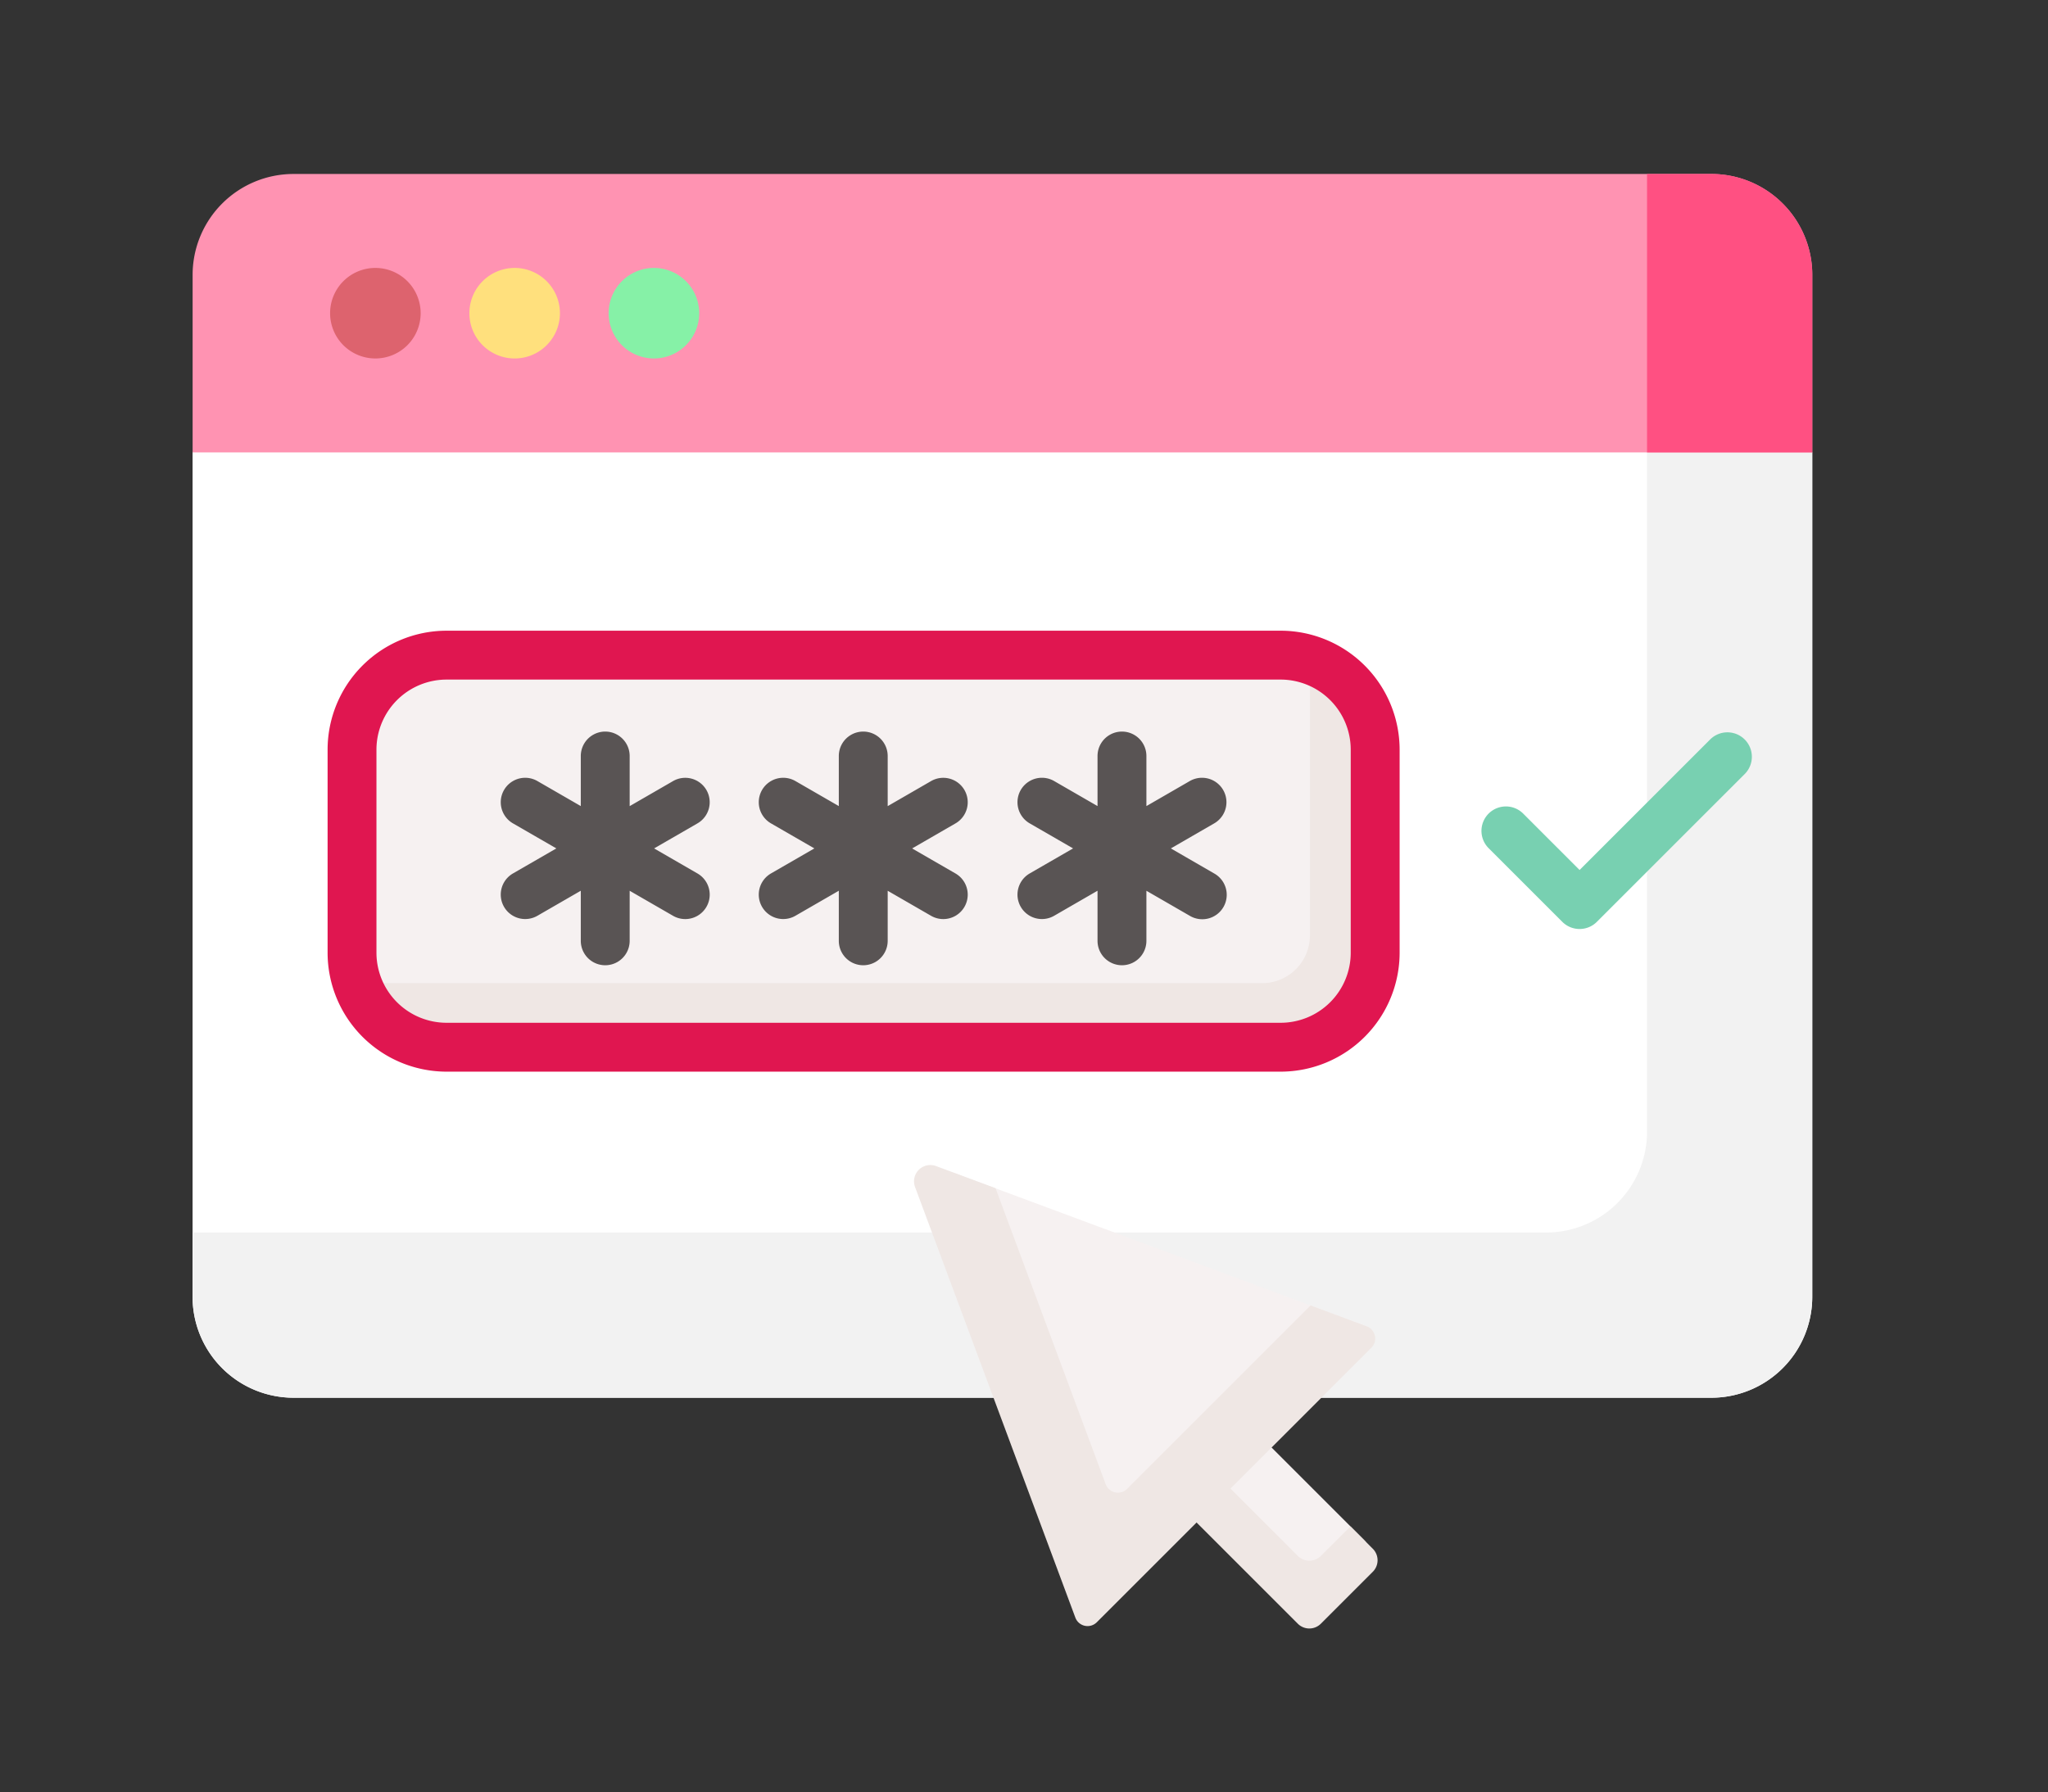 <svg xmlns="http://www.w3.org/2000/svg" xmlns:xlink="http://www.w3.org/1999/xlink" width="195" height="170.662" viewBox="0 0 195 170.662">
  <rect x="0" y="0" width="195" height="170.662" fill="#333333" stroke="none"/>
  <defs>
    <clipPath id="clip-path">
      <rect id="Rectángulo_38726" data-name="Rectángulo 38726" width="195" height="170.662" transform="translate(19.108 12)" fill="none"/>
    </clipPath>
  </defs>
  <g id="Grupo_143634" data-name="Grupo 143634" transform="translate(-580 -13140)">
    <g id="Grupo_113021" data-name="Grupo 113021" transform="translate(560.892 13128)">
      <g id="Grupo_113020" data-name="Grupo 113020" clip-path="url(#clip-path)">
        <path id="Trazado_183516" data-name="Trazado 183516" d="M38.988,52.305l-1.544,2.782v80.418a9.609,9.609,0,0,0,9.608,9.609h135a9.609,9.609,0,0,0,9.609-9.609V55.087l-1.545-2.782Z" fill="#fff"/>
        <path id="Trazado_183517" data-name="Trazado 183517" d="M175.931,52.305v67.467a9.609,9.609,0,0,1-9.609,9.608H37.444v6.125a9.609,9.609,0,0,0,9.609,9.609h135a9.609,9.609,0,0,0,9.609-9.609V55.087l-1.544-2.782Z" fill="#f2f2f2"/>
        <path id="Trazado_183518" data-name="Trazado 183518" d="M182.056,28.569h-135a9.609,9.609,0,0,0-9.608,9.609V55.087H191.665V38.178a9.609,9.609,0,0,0-9.609-9.609" fill="#ff93b2"/>
        <path id="Trazado_183519" data-name="Trazado 183519" d="M182.056,28.569h-6.125V55.087h15.734V38.178a9.609,9.609,0,0,0-9.609-9.609" fill="#ff5082"/>
        <path id="Trazado_183520" data-name="Trazado 183520" d="M54.849,37.517a4.311,4.311,0,1,1-4.311,4.311,4.311,4.311,0,0,1,4.311-4.311" fill="#dd636e"/>
        <path id="Trazado_183521" data-name="Trazado 183521" d="M68.11,37.517A4.311,4.311,0,1,1,63.8,41.828a4.311,4.311,0,0,1,4.311-4.311" fill="#ffe07d"/>
        <path id="Trazado_183522" data-name="Trazado 183522" d="M81.371,37.517a4.311,4.311,0,1,1-4.311,4.311,4.311,4.311,0,0,1,4.311-4.311" fill="#86f1a7"/>
        <path id="Trazado_183523" data-name="Trazado 183523" d="M169.508,100.474a2.321,2.321,0,0,1-1.646-.682l-7.037-7.037a2.328,2.328,0,0,1,3.292-3.292l5.391,5.392,12.43-12.429a2.327,2.327,0,0,1,3.291,3.292L171.154,99.792a2.319,2.319,0,0,1-1.646.682" fill="#78d0b1"/>
        <path id="Trazado_183524" data-name="Trazado 183524" d="M141.31,111.734H61.361A8.735,8.735,0,0,1,52.625,103V83.13a8.736,8.736,0,0,1,8.736-8.736H141.31a8.735,8.735,0,0,1,8.735,8.736V103a8.735,8.735,0,0,1-8.735,8.735" fill="#f6f1f1"/>
        <path id="Trazado_183525" data-name="Trazado 183525" d="M143.508,74.673a8.72,8.72,0,0,1,.324,2.356V101.08a4.553,4.553,0,0,1-4.553,4.553H55.147a8.75,8.75,0,0,1-2.2-.279,8.737,8.737,0,0,0,8.411,6.379h79.95A8.735,8.735,0,0,0,150.045,103V83.129A8.739,8.739,0,0,0,143.508,74.673Z" fill="#efe7e4"/>
        <path id="Trazado_183526" data-name="Trazado 183526" d="M141.046,114.061H61.624A11.339,11.339,0,0,1,50.3,102.734V83.392A11.339,11.339,0,0,1,61.624,72.066h79.422a11.34,11.34,0,0,1,11.327,11.326v19.342a11.339,11.339,0,0,1-11.327,11.327M61.624,76.721a6.679,6.679,0,0,0-6.672,6.672v19.342a6.679,6.679,0,0,0,6.672,6.671h79.422a6.679,6.679,0,0,0,6.672-6.671V83.393a6.679,6.679,0,0,0-6.672-6.672Z" fill="#e01650"/>
        <path id="Trazado_183527" data-name="Trazado 183527" d="M86.371,87.24a2.328,2.328,0,0,0-3.179-.852l-4.13,2.385V84a2.327,2.327,0,0,0-4.654,0v4.769l-4.13-2.384a2.327,2.327,0,1,0-2.327,4.031l4.13,2.384-4.13,2.384a2.327,2.327,0,1,0,2.327,4.031l4.13-2.384V101.6a2.327,2.327,0,1,0,4.654,0V96.834l4.13,2.384a2.327,2.327,0,0,0,2.327-4.031L81.389,92.8l4.13-2.385A2.326,2.326,0,0,0,86.371,87.24Z" fill="#595454"/>
        <path id="Trazado_183528" data-name="Trazado 183528" d="M110.938,87.24a2.328,2.328,0,0,0-3.179-.852l-4.13,2.385V84a2.327,2.327,0,0,0-4.654,0v4.769l-4.13-2.384a2.327,2.327,0,1,0-2.327,4.031l4.13,2.384-4.13,2.384a2.327,2.327,0,1,0,2.327,4.031l4.13-2.384V101.6a2.327,2.327,0,1,0,4.654,0V96.834l4.13,2.384a2.327,2.327,0,0,0,2.327-4.031l-4.13-2.384,4.13-2.385A2.326,2.326,0,0,0,110.938,87.24Z" fill="#595454"/>
        <path id="Trazado_183529" data-name="Trazado 183529" d="M134.72,95.188,130.59,92.8l4.13-2.385a2.327,2.327,0,1,0-2.327-4.031l-4.13,2.385V84a2.327,2.327,0,1,0-4.654,0v4.768l-4.13-2.384a2.327,2.327,0,0,0-2.328,4.031l4.13,2.384-4.13,2.385a2.327,2.327,0,1,0,2.328,4.031l4.13-2.385V101.6a2.327,2.327,0,1,0,4.654,0V96.834l4.13,2.384a2.327,2.327,0,1,0,2.327-4.03Z" fill="#595454"/>
        <path id="Trazado_183530" data-name="Trazado 183530" d="M148.991,158.667,138.213,147.89l-5.647,5.876,10.778,10.777a1.551,1.551,0,0,0,2.194,0l3.453-3.682a1.551,1.551,0,0,0,0-2.194" fill="#f6f1f1"/>
        <path id="Trazado_183531" data-name="Trazado 183531" d="M147.69,157.366l-2.814,2.814a1.551,1.551,0,0,1-2.194,0L134.3,151.8l-3.229,3.229,11.608,11.608a1.551,1.551,0,0,0,2.194,0l4.946-4.946a1.551,1.551,0,0,0,0-2.194Z" fill="#efe7e4"/>
        <path id="Trazado_183532" data-name="Trazado 183532" d="M110.034,123.734l39.255,14.6c.822.306.3,1.3-.322,1.922l-25.979,24.308c-.621.621-1.185.642-1.491-.18l-13.148-38.27C107.9,124.906,108.826,123.284,110.034,123.734Z" fill="#f6f1f1"/>
        <path id="Trazado_183533" data-name="Trazado 183533" d="M149.236,138.314l-5.341-1.988-17.468,17.468a1.242,1.242,0,0,1-2.041-.445L113.9,125.162l-5.663-2.108a1.552,1.552,0,0,0-2,2l15.26,41a1.241,1.241,0,0,0,2.041.445l26.142-26.142A1.242,1.242,0,0,0,149.236,138.314Z" fill="#efe7e4"/>
      </g>
    </g>
  </g>
</svg>
